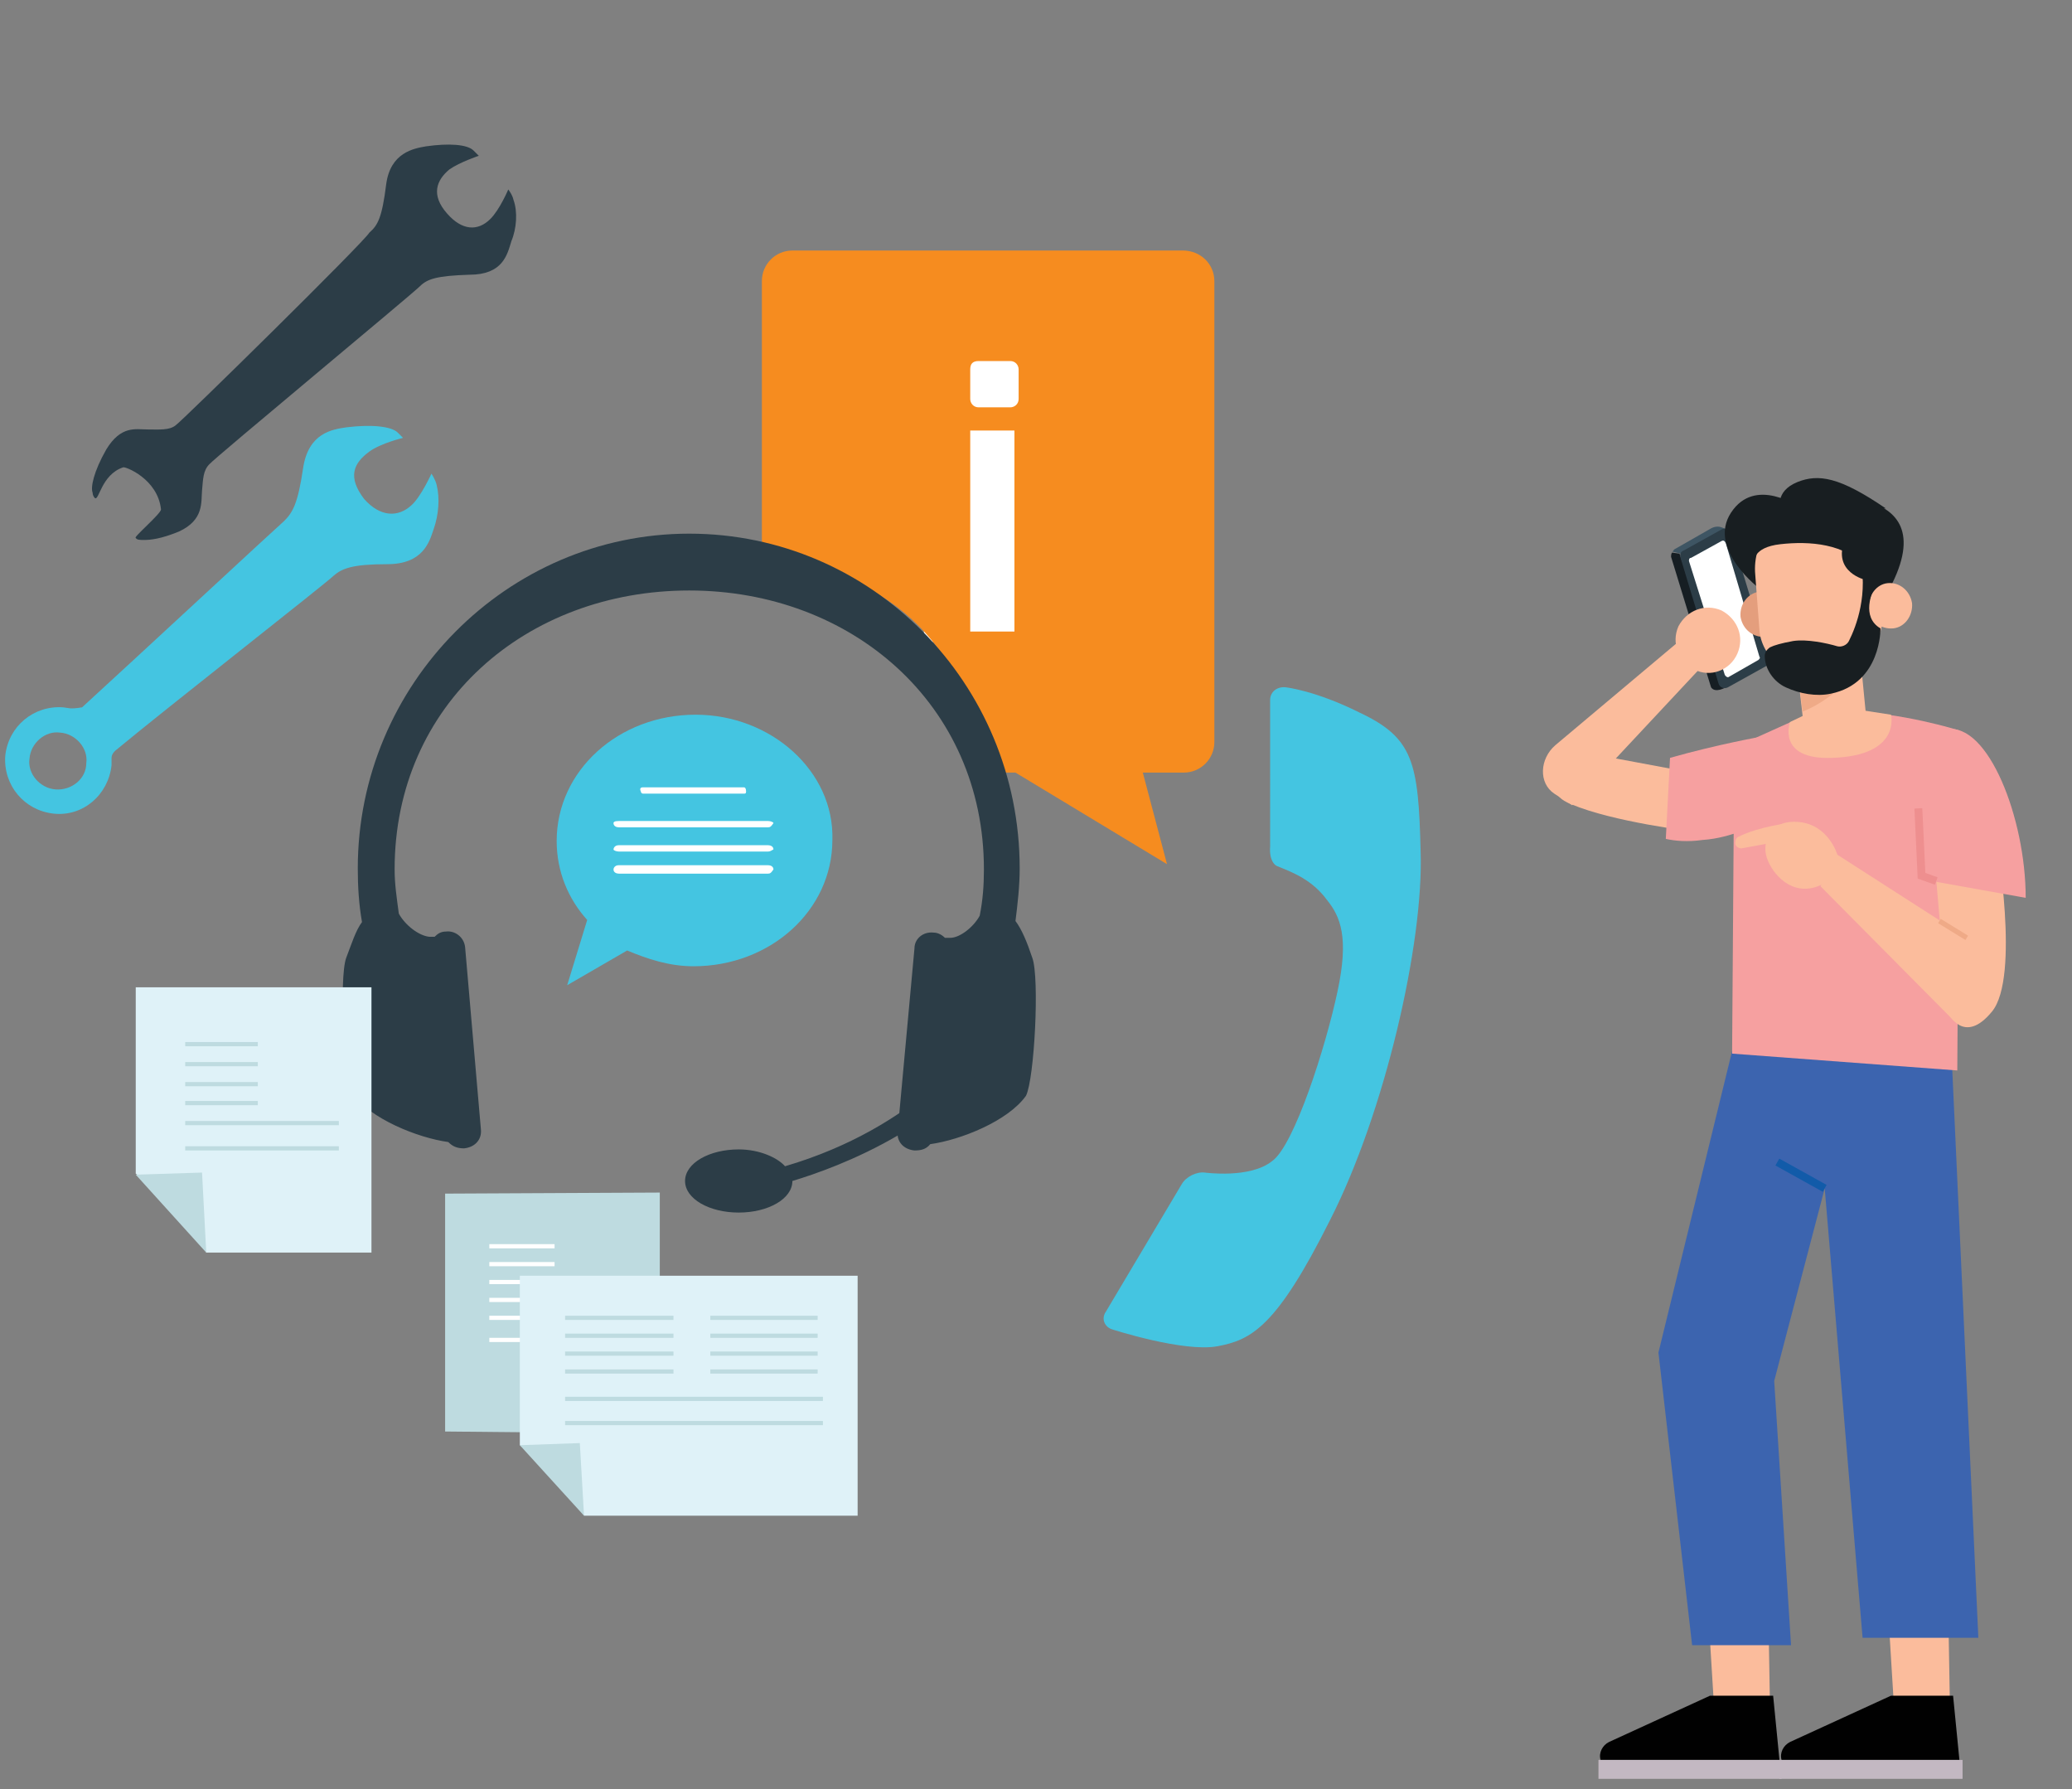 <?xml version="1.0" encoding="utf-8"?>
<!-- Generator: Adobe Illustrator 23.0.3, SVG Export Plug-In . SVG Version: 6.00 Build 0)  -->
<svg version="1.1" id="Layer_1" xmlns="http://www.w3.org/2000/svg" xmlns:xlink="http://www.w3.org/1999/xlink" x="0px" y="0px"
	 viewBox="0 0 196.9 170" style="enable-background:new 0 0 196.9 170;" xml:space="preserve">
<rect x="0" y="0" width="196.9" height="170" fill="#808080" stroke="none"/>
<style type="text/css">
	.st0{fill:#3E5563;}
	.st1{fill:#161E23;}
	.st2{fill:#2C3D47;}
	.st3{fill:#FFFFFF;}
	.st4{fill:#44C5E1;}
	.st5{fill:#F68C1F;}
	.st6{fill:#BEDBE0;}
	.st7{fill-rule:evenodd;clip-rule:evenodd;fill:#FFFFFF;}
	.st8{fill:#DFF2F8;}
	.st9{fill-rule:evenodd;clip-rule:evenodd;fill:#BEDBE0;}
	.st10{fill:#FBBC9C;}
	.st11{fill:#010101;}
	.st12{fill:#C3B8C2;}
	.st13{fill:#3C64AF;}
	.st14{fill:none;stroke:#125BA9;stroke-width:0.75;stroke-miterlimit:10;}
	.st15{fill:#F6A0A0;}
	.st16{fill:none;stroke:#EE8F8F;stroke-width:0.75;stroke-miterlimit:10;}
	.st17{fill:none;stroke:#EFAA87;stroke-width:0.482;stroke-miterlimit:10;}
	.st18{fill:#EFAA87;}
	.st19{fill:#181E21;}
	.st20{fill:#E49E7D;}
</style>
<g>
	<path class="st0" d="M163.6,50.1c-0.5-0.2-1,0.1-1,0.1l0,0l-3.5,2c-0.1,0.1-0.1,0.2-0.2,0.2l0.8,0.2c0,0,4.3-2,4.5-2.2
		C164.3,50.4,163.9,50.2,163.6,50.1z"/>
	<path class="st1" d="M159.6,52.6l-0.7-0.1c-0.1,0.1-0.1,0.3-0.1,0.4l3.8,12.4c0.4,0.6,1.4,0,1.4,0L159.6,52.6z"/>
	<path class="st2" d="M167.8,63.3l-3.6,2c-0.4,0.2-0.8,0-0.9-0.4l-3.6-11.9c-0.1-0.3,0-0.6,0.3-0.7l3.6-2c0.4-0.2,0.8,0,0.9,0.4
		l3.6,11.9C168.2,62.9,168,63.2,167.8,63.3z"/>
	<path class="st3" d="M160.5,53.3l3.4,10.8c0.1,0.2,0.3,0.3,0.4,0.2l2.8-1.6c0.1-0.1,0.2-0.2,0.1-0.3l-3.2-10.8
		c-0.1-0.2-0.2-0.3-0.4-0.2l-2.9,1.6C160.5,53,160.5,53.2,160.5,53.3z"/>
</g>
<g>
	<ellipse class="st3" cx="66.3" cy="79.8" rx="9.8" ry="7"/>
	<g>
		<path class="st4" d="M66.1,67.9c-7.3,0-13.2,5.3-13.2,12c0,2.9,1.1,5.5,2.9,7.5l-1.9,6.2l5.7-3.3c1.9,0.8,4,1.5,6.3,1.5
			c7.3,0,13.2-5.3,13.2-12C79.3,73.3,73.3,67.9,66.1,67.9z M61.1,74.8h9.6c0.1,0,0.2,0.1,0.2,0.4c0,0.2-0.1,0.2-0.2,0.2h-9.6
			c-0.1,0-0.2-0.1-0.2-0.2C60.8,75,60.8,74.8,61.1,74.8z M73,83H58.8c-0.2,0-0.5-0.1-0.5-0.4c0-0.1,0.1-0.4,0.5-0.4H73
			c0.2,0,0.5,0.1,0.5,0.4C73.3,82.9,73.2,83,73,83z M73,80.9H58.8c-0.2,0-0.5-0.1-0.5-0.2c0-0.1,0.1-0.4,0.5-0.4H73
			c0.2,0,0.5,0.1,0.5,0.4C73.3,80.8,73.2,80.9,73,80.9z M73,78.6H58.8c-0.2,0-0.5-0.1-0.5-0.4c0-0.1,0.1-0.2,0.5-0.2H73
			c0.2,0,0.5,0.1,0.5,0.2C73.3,78.5,73.2,78.6,73,78.6z"/>
	</g>
</g>
<g>
	<rect x="87.8" y="31.5" class="st3" width="12.5" height="29.5"/>
	<g>
		<path class="st5" d="M112.4,23.8H75.3c-1.6,0-2.9,1.3-2.9,2.9v26.7c11.2,0.1,20.1,8.3,20.1,18.3c0,0.6,0,1.1-0.1,1.7h4.1l14.4,8.7
			l-2.3-8.7h3.9c1.6,0,2.9-1.3,2.9-2.9V26.7C115.4,25.1,114.1,23.8,112.4,23.8z M96.4,60h-4.2V40.9h4.2V60z M96.8,37.9
			c0,0.5-0.4,0.8-0.8,0.8h-3c-0.5,0-0.8-0.4-0.8-0.8v-2.8c0-0.5,0.2-0.8,0.8-0.8h3c0.5,0,0.8,0.4,0.8,0.8V37.9z"/>
	</g>
</g>
<g>
	<g>
		<polygon class="st6" points="42.3,113.4 42.3,136 62.7,136.2 62.7,113.3 		"/>
	</g>
	<g>
		<rect x="46.5" y="118.2" class="st7" width="6.2" height="0.4"/>
		<rect x="46.5" y="119.9" class="st7" width="6.2" height="0.4"/>
		<rect x="46.5" y="121.6" class="st7" width="6.2" height="0.4"/>
		<rect x="46.5" y="123.3" class="st7" width="6.2" height="0.4"/>
		<rect x="46.5" y="125" class="st7" width="13.2" height="0.4"/>
		<rect x="46.5" y="127.1" class="st7" width="13.2" height="0.4"/>
	</g>
</g>
<g>
	<g>
		<polygon class="st8" points="49.4,121.2 49.4,137.3 53.4,140.3 55.5,144 81.5,144 81.5,121.2 		"/>
		<g>
			<polygon class="st6" points="49.4,137.3 55.5,144 55.1,137.1 			"/>
		</g>
	</g>
	<g>
		<rect x="53.7" y="125" class="st9" width="10.3" height="0.4"/>
		<rect x="53.7" y="126.7" class="st9" width="10.3" height="0.4"/>
		<rect x="53.7" y="128.4" class="st9" width="10.3" height="0.4"/>
		<rect x="53.7" y="130.1" class="st9" width="10.3" height="0.4"/>
	</g>
	<g>
		<rect x="67.5" y="125" class="st9" width="10.2" height="0.4"/>
		<rect x="67.5" y="126.7" class="st9" width="10.2" height="0.4"/>
		<rect x="67.5" y="128.4" class="st9" width="10.2" height="0.4"/>
		<rect x="67.5" y="130.1" class="st9" width="10.2" height="0.4"/>
	</g>
	<rect x="53.7" y="132.7" class="st9" width="24.5" height="0.4"/>
	<rect x="53.7" y="135" class="st9" width="24.5" height="0.4"/>
</g>
<g>
	<path class="st2" d="M98.1,91c-0.5-1.5-1-2.7-1.6-3.5c0.2-1.6,0.4-3.3,0.4-5c0-17.6-14.1-31.8-31.4-31.8S34,65,34,82.5
		c0,1.7,0.1,3.4,0.4,5.1c-0.6,0.8-1,2.1-1.5,3.4c-0.7,1.9-0.2,11.7,0.6,12.9c1.7,2.4,6.2,4.2,9.1,4.6c0.4,0.4,0.8,0.6,1.5,0.6
		c1-0.1,1.7-0.8,1.6-1.8L44.2,90c-0.1-1-1-1.6-1.8-1.5c-0.5,0-0.8,0.2-1.1,0.5c-0.1,0-0.2,0-0.5,0c-1-0.1-2.3-1.1-2.9-2.2
		c-0.2-1.5-0.4-2.8-0.4-4.2c0-15.7,12.5-26.5,28-26.5c15.4,0,28,10.8,28,26.5c0,1.5-0.1,2.9-0.4,4.4c-0.6,1.1-1.9,2.1-2.8,2.1
		c-0.1,0-0.4,0-0.5,0c-0.2-0.2-0.6-0.5-1.1-0.5c-1-0.1-1.8,0.6-1.8,1.5l-1.6,17.4c-0.1,1,0.6,1.7,1.6,1.8c0.6,0,1.1-0.1,1.5-0.6
		c2.9-0.4,7.4-2.2,9.1-4.6C98.3,102.5,98.8,92.9,98.1,91z"/>
	<path class="st2" d="M96.5,97.3c-1.8-1.5-2.5,0-2.5,0c-1,1.8-6.8,9.8-19.4,13.5c-0.7-0.8-2.4-1.6-4.4-1.6c-2.8,0-5.1,1.3-5.1,3
		s2.3,3,5.1,3c2.8,0,5.1-1.3,5.1-3C79.6,110.9,90.7,106.9,96.5,97.3z"/>
</g>
<g>
	<g>
		<g>
			<polygon class="st8" points="12.9,93.8 12.9,111.5 17.3,114.8 19.6,119 35.3,119 35.3,93.8 			"/>
			<g>
				<polygon class="st6" points="12.9,111.6 19.6,119 19.2,111.4 				"/>
			</g>
		</g>
		<g>
			<rect x="17.6" y="99" class="st9" width="6.9" height="0.4"/>
			<rect x="17.6" y="100.9" class="st9" width="6.9" height="0.4"/>
			<rect x="17.6" y="102.8" class="st9" width="6.9" height="0.4"/>
			<rect x="17.6" y="104.6" class="st9" width="6.9" height="0.4"/>
			<rect x="17.6" y="106.5" class="st9" width="14.6" height="0.4"/>
			<rect x="17.6" y="108.9" class="st9" width="14.6" height="0.4"/>
		</g>
	</g>
</g>
<g>
	<path class="st4" d="M120.7,80.4c-0.1,1.3,0.4,1.8,0.7,1.9c1.5,0.6,3.3,1.3,4.7,3.2c1.3,1.6,2.1,3.6,1,8.7
		c-1.1,5.2-4.1,14.6-6.2,16.1c-2.1,1.7-6.4,1.1-6.4,1.1c-0.8-0.1-1.8,0.4-2.2,1.1l-7.2,12.1c-0.5,0.7-0.1,1.5,0.6,1.7
		c0,0,6.8,2.2,10,1.6c3.2-0.6,5.6-1.8,10.7-12c5.2-10.2,8.9-26.3,8.6-35c-0.2-8.5-0.7-10.8-5.8-13.2c-4.2-2.1-7-2.4-7-2.4
		c-0.8-0.1-1.5,0.4-1.5,1.2V80.4z"/>
</g>
<path class="st4" d="M41.5,46.1c-0.1-0.5-0.5-1.1-0.5-1.1s-1,2.2-1.9,3c-1.3,1.2-3,1.1-4.5-0.6c-1.6-2.1-1-3.4,0.5-4.5
	c1.1-0.8,3.2-1.3,3.2-1.3l-0.5-0.5c-0.6-0.6-2.5-0.8-4.9-0.5c-1.3,0.2-3.6,0.5-4.1,3.9s-1,4.2-1.8,5c-0.7,0.6-14.6,13.5-19.2,17.7
	c-0.6,0.1-0.8,0.1-1.1,0.1c-0.1,0-0.6-0.1-0.7-0.1C3.2,67,0.8,69,0.5,71.8c-0.2,2.8,1.8,5.2,4.6,5.5s5.2-1.8,5.5-4.6
	c0-0.1,0-0.6,0-0.7c0-0.2,0.1-0.5,0.5-0.8c4.7-3.9,19.9-15.8,20.6-16.5c0.8-0.7,1.8-1.1,5.1-1.1c3.4,0,4-2.1,4.4-3.3
	C41.7,48.9,41.8,47.3,41.5,46.1z M5.3,75c-1.5-0.1-2.7-1.5-2.5-2.9c0.1-1.5,1.5-2.7,2.9-2.5c1.5,0.1,2.7,1.5,2.5,2.9
	C8.2,74,6.8,75.1,5.3,75z"/>
<path class="st2" d="M13.7,51.3c0.6,0,1.6-0.1,3.3-0.8c2.4-1.1,2.1-2.8,2.2-3.9s0.1-1.9,0.7-2.5c0.5-0.6,19.2-16.1,20-16.9
	c0.7-0.7,1.6-1,4.7-1.1c3.2,0,3.6-1.9,4-3.2c0.5-1.2,0.6-2.8,0.2-3.9c-0.1-0.5-0.5-1-0.5-1s-0.8,1.9-1.7,2.8
	c-1.2,1.2-2.7,1.1-4.1-0.5c-1.6-1.8-1-3.2,0.2-4.2c1-0.7,2.8-1.3,2.8-1.3l-0.5-0.5c-0.6-0.6-2.4-0.7-4.5-0.4
	c-1.2,0.2-3.4,0.6-3.8,3.6c-0.4,3.2-0.8,3.9-1.6,4.6C34.6,23,17.3,40,16.7,40.4c-0.6,0.5-1.6,0.4-2.7,0.4s-2.5-0.4-3.9,1.9
	c-1.2,2.1-1.5,3.6-1.3,4.1c0,0.2,0.1,0.4,0.2,0.5c0.4,0.4,0.6-2.2,2.7-2.9c0.2-0.1,3.3,1.1,3.6,4c0,0.4-2.7,2.7-2.4,2.7
	C13,51.3,13.3,51.3,13.7,51.3z"/>
<g>
	<g>
		<g>
			<polygon class="st10" points="168,150.6 168.2,162.2 162.9,162.4 162.2,151 			"/>
			<g>
				<g>
					<path class="st11" d="M168.5,161.1l0.6,6.1h-17l0,0c-0.2-0.7,0.2-1.4,0.8-1.7l9.6-4.4L168.5,161.1z"/>
					<rect x="151.9" y="167.2" class="st12" width="17.4" height="1.8"/>
				</g>
			</g>
		</g>
		<g>
			<polygon class="st10" points="185.1,150.6 185.3,162.2 180,162.4 179.3,151 			"/>
			<g>
				<g>
					<path class="st11" d="M185.6,161.1l0.6,6.1h-16.9l0,0c-0.2-0.7,0.2-1.4,0.8-1.7l9.6-4.4L185.6,161.1z"/>
					<rect x="169.1" y="167.2" class="st12" width="17.4" height="1.8"/>
				</g>
			</g>
		</g>
		<g>
			<polygon class="st13" points="157.6,128.5 160.8,156.3 170.2,156.3 168.6,131.2 173.4,112.9 177,155.6 188,155.6 185.4,99 
				165.2,97.4 			"/>
			<line class="st14" x1="173.4" y1="112.9" x2="168.9" y2="110.4"/>
		</g>
	</g>
	<g>
		<g>
			<g>
				<g>
					<path class="st10" d="M162.3,62.7l-12.9,13.8l-1.7-1.1c-1.5-1-1.4-3.3,0.1-4.6l11.9-10L162.3,62.7z"/>
					<g>
						<path class="st10" d="M165.1,62.1c0.7-1.6,0-3.3-1.5-4.1c-1.6-0.7-3.3,0-4.1,1.5c-0.7,1.6,0,3.3,1.5,4.1
							C162.5,64.4,164.4,63.7,165.1,62.1z"/>
					</g>
				</g>
				<path class="st10" d="M149.3,76.4c4,1.7,11.6,2.6,11.6,2.6l3.6-4.9l-13.4-2.5C151.1,71.6,145.2,74.8,149.3,76.4z"/>
			</g>
		</g>
		<g>
			<path class="st15" d="M158.3,79.7l0.4-7.7c4.6-1.3,8.6-2,8.6-2l-1.9,9c-0.9,0.3-2.1,0.7-3.6,0.8C160.4,80,159.2,79.9,158.3,79.7z
				"/>
		</g>
		<g>
			<path class="st15" d="M171.5,68l-6,2.7c-0.4,0.2-0.7,0.7-0.7,1.2l-0.2,28.2l21.4,1.6l0.2-32.3c0,0-5.7-1.8-10.8-1.8
				C174.4,67.6,171.5,68,171.5,68z"/>
		</g>
		<g>
			<g>
				<path class="st10" d="M189.7,79.7c0,0,2.3,13.1-0.4,16.4c-2.7,3.3-4.2,0.1-4.2,0.1l-1.4-16L189.7,79.7z"/>
				<g>
					<path class="st15" d="M192.5,85.3c0-7.6-3.6-16.7-7.5-16c-3.7,0.7-2,14.3-2,14.3L192.5,85.3z"/>
					<polyline class="st16" points="182.3,76.8 182.6,83.2 184,83.7 					"/>
				</g>
			</g>
			<g>
				<g>
					<path class="st10" d="M173,84.1c-2.7,1.2-4.6-1.1-5.1-2.6s0.3-3.7,3.1-3.4c2.8,0.3,3.6,3.1,3.6,3.1S175.8,83,173,84.1z"/>
					<path class="st10" d="M169.3,79.9l-3.8,0.7c-0.3,0-0.6-0.2-0.6-0.5l0,0c0-0.3,0.1-0.5,0.3-0.6c2-1,4.8-1.3,4.8-1.3L169.3,79.9z
						"/>
				</g>
				<g>
					<polygon class="st10" points="186.9,89.1 174.6,81.2 173,84.2 185.7,97 					"/>
					<line class="st17" x1="186.9" y1="89.1" x2="184.3" y2="87.5"/>
				</g>
			</g>
		</g>
	</g>
	<g>
		<path class="st10" d="M176.5,59.5l0.8,8.2c0.2,1.6-1.3,2.5-2.8,2.7l0,0c-1.8,0.3-3-0.6-3.2-2.4l-0.6-5.2L176.5,59.5z"/>
		<path class="st18" d="M170.7,62.6c0,0,5.9-4,6-2.4c0.5,5.3-5.4,7.4-5.4,7.4L170.7,62.6z"/>
		<path class="st10" d="M174.1,72c6.6-0.2,5.6-4.1,5.6-4.1l-2.6-0.4l-4.5-0.1l-2.5,1.2C170.1,68.6,168.8,72.2,174.1,72z"/>
		<g>
			<path class="st19" d="M171,48.2c0,0-4.2-3-6.5,0.5c-2.3,3.5,2.8,7.3,2.8,7.3L171,48.2z"/>
			<path class="st19" d="M177.7,51.9l1.6,4.5c6.3-11.1-8-9.1-8-9.1L177.7,51.9z"/>
			<path class="st19" d="M168.4,51.2l-0.8,5.6c-3-4.4-0.6-6.4-0.6-6.4L168.4,51.2z"/>
			<path class="st20" d="M167.3,56.2c-1.2,0.1-2,1.2-1.9,2.4c0.2,1.2,1.2,2,2.4,1.9s2-1.2,1.9-2.4C169.5,56.9,168.5,56,167.3,56.2z"
				/>
			<path class="st10" d="M179,57.5l-0.3-4.1c-0.4-3.2-3.8-5.5-6.9-5.1l0,0c-3,0.3-5.3,3.1-5,6.3l0.4,5.3c0.2,2.5,2.8,4.9,5.8,4.7
				l0,0C176.5,64.2,179.2,61.3,179,57.5z"/>
			<path class="st19" d="M166.8,50.3l4.4-3l7.3,2.4l1.3,5.7l-2.4,2.4V54c-2-2.4-5.5-2.6-8.2-2.3c-2.7,0.3-2.5,1.7-2.5,1.7
				L166.8,50.3z"/>
			<g>
				<path class="st10" d="M179.4,55.4c-1.1,0.1-1.9,1.2-1.8,2.4s1.1,2,2.3,1.9c1.1-0.1,1.9-1.2,1.8-2.4
					C181.5,56.1,180.5,55.3,179.4,55.4z"/>
			</g>
			<path class="st19" d="M179.2,48.3c-4.4-3-6.4-3.3-8.4-2.5c-2.2,0.9-1.6,2.6-1.6,2.6L179.2,48.3z"/>
			<path class="st19" d="M169.7,65.3c1.3,0.6,2.9,0.9,4.3,0.6c4.8-1,4.7-6.2,4.7-6.2c-1.9-1.1-0.7-3.6-0.7-3.6l0.2-2.3l-1.5-1.1
				c0.9,3.7-0.3,6.8-1,8.2c-0.2,0.4-0.7,0.6-1.1,0.5c-1-0.3-2.9-0.7-4.2-0.5c-1.1,0.2-1.8,0.4-2.2,0.6c-0.3,0.2-0.5,0.5-0.5,0.8
				C167.7,63.6,168.6,64.8,169.7,65.3z"/>
			<path class="st19" d="M178,52.1c0,0-1.5-3.9-2.7-0.8s2,3.8,2,3.8L178,52.1z"/>
		</g>
	</g>
</g>
</svg>
